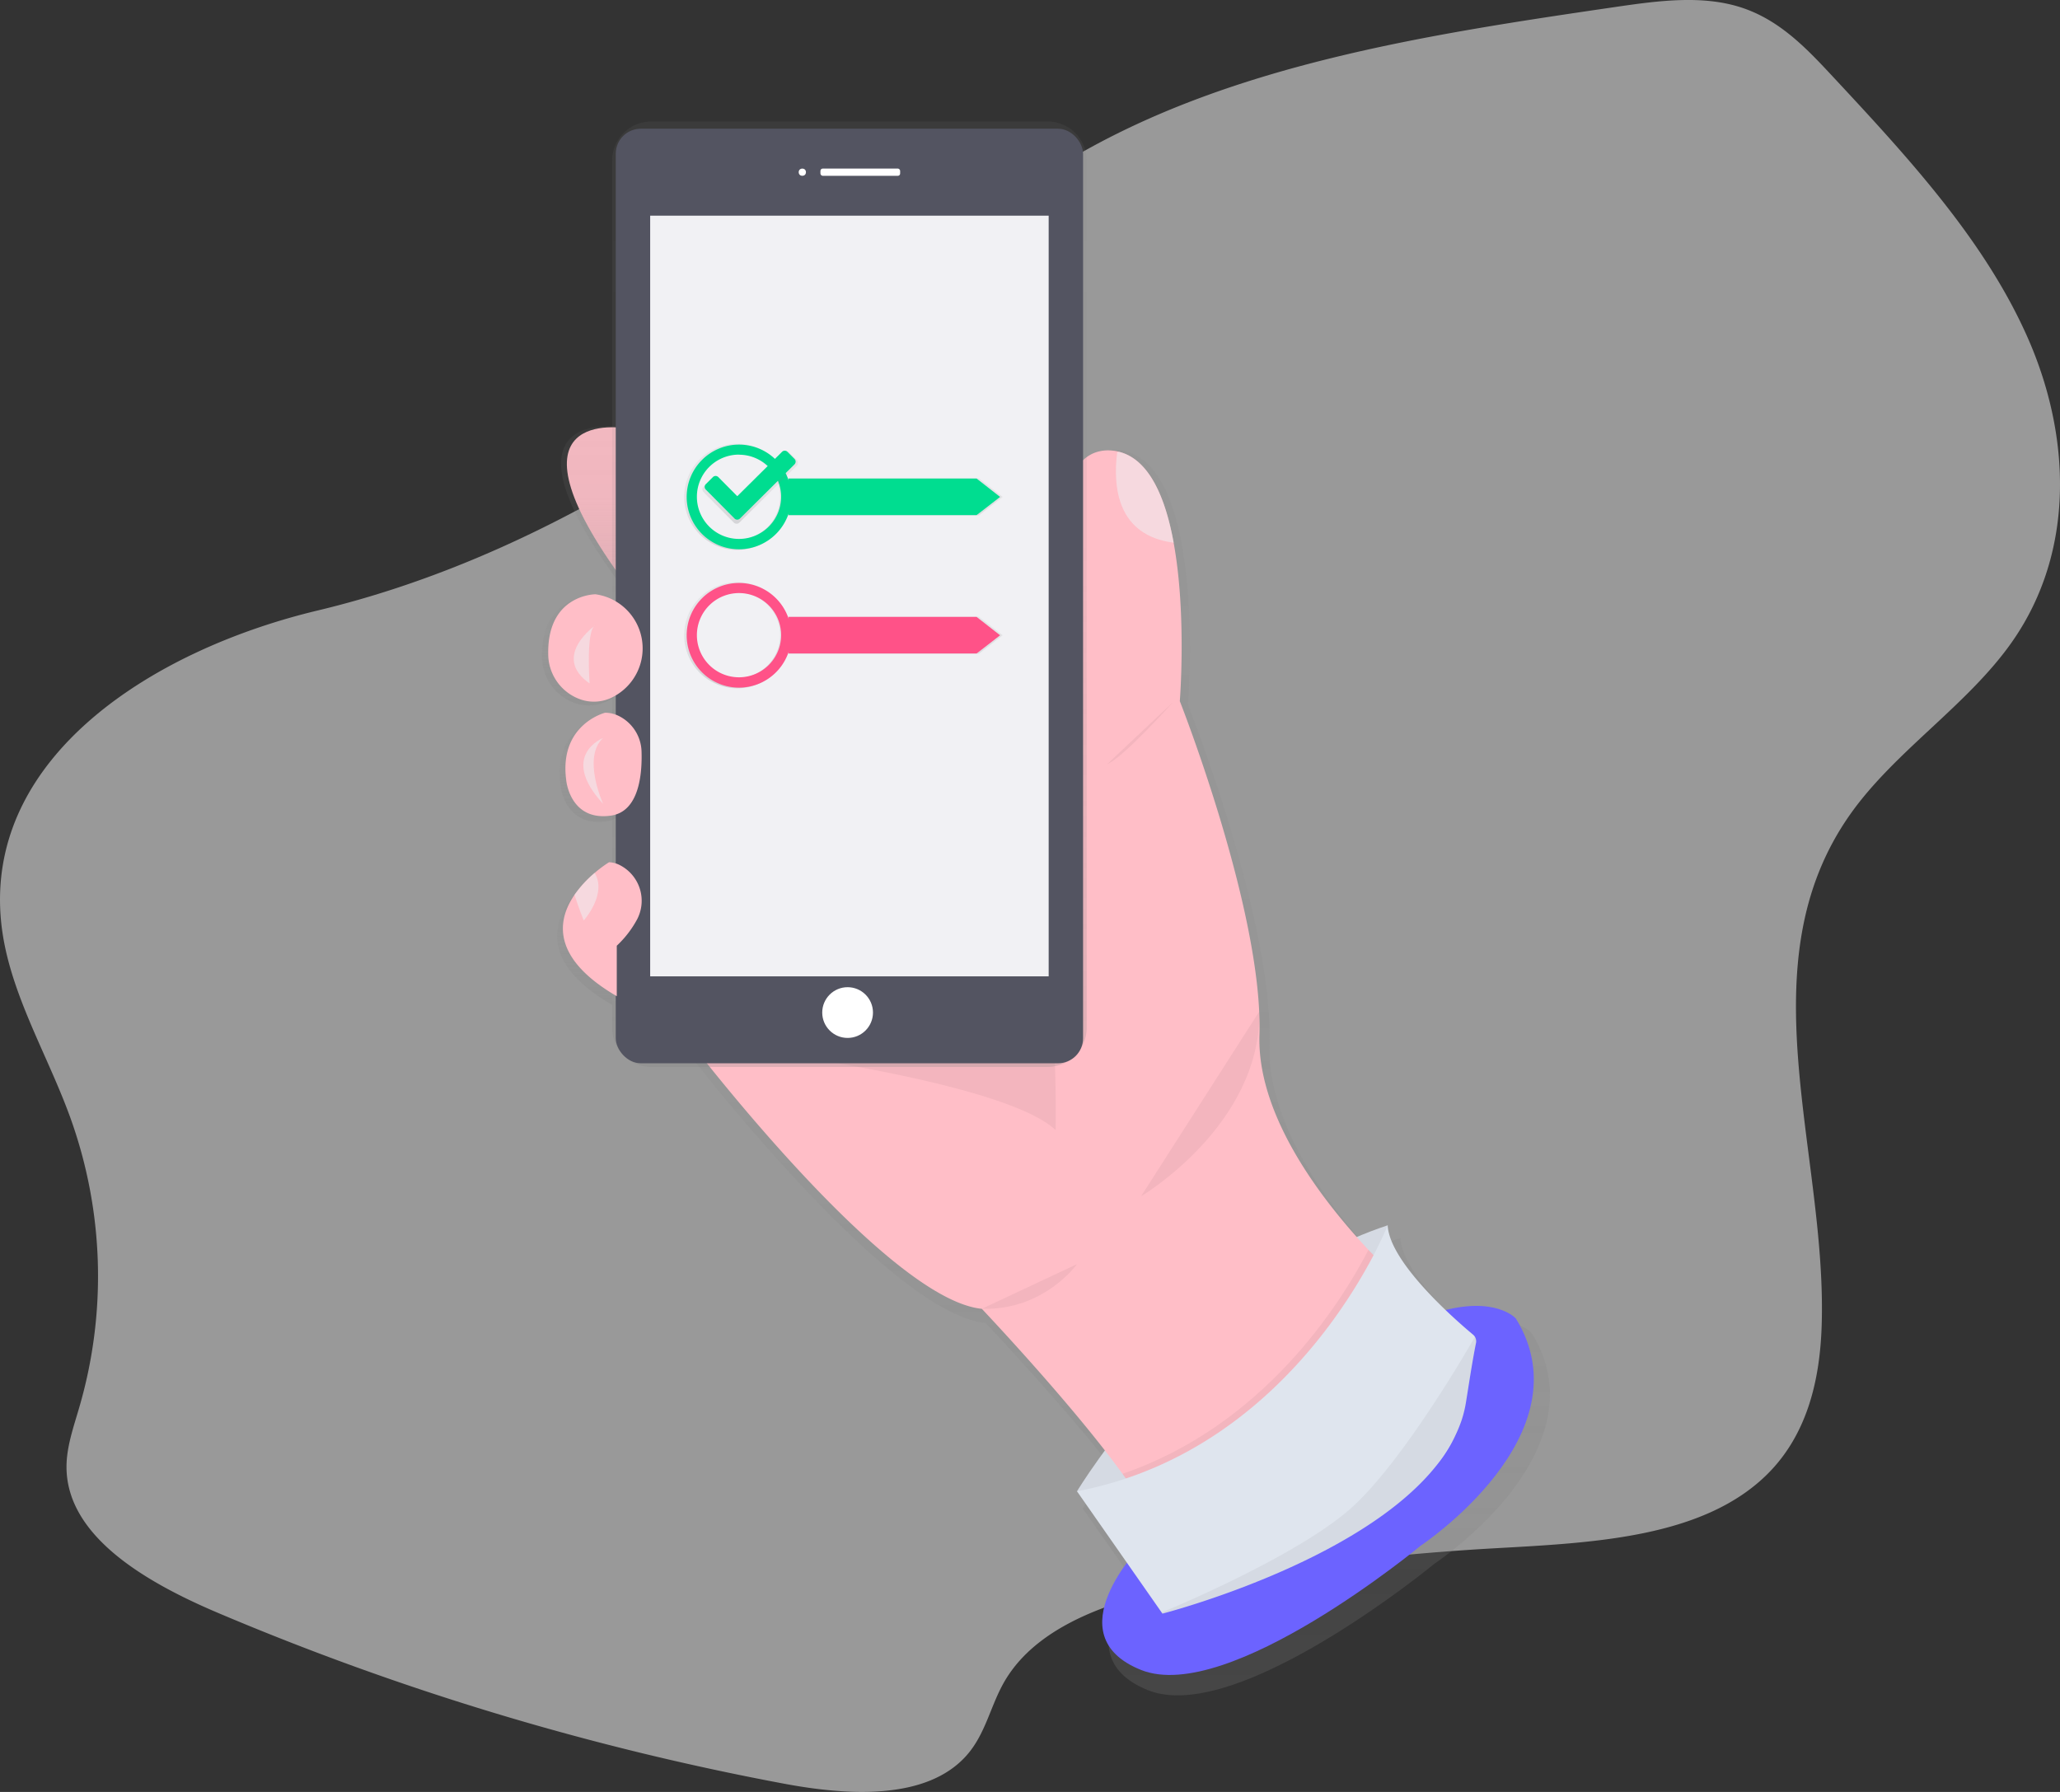 <svg id="eb7145bf-7e09-429c-a529-19108004bd12" data-name="Layer 1" xmlns="http://www.w3.org/2000/svg" xmlns:xlink="http://www.w3.org/1999/xlink" width="905.39" height="787.66" viewBox="0 0 905.39 787.66"><rect x="0" y="0" width="905.39" height="787.66" fill="#333333" stroke="none"/><defs><linearGradient id="badc8065-97f0-494e-a3b4-5bbff5cd45b7" x1="637.69" y1="801.36" x2="637.69" y2="253.91" gradientUnits="userSpaceOnUse"><stop offset="0" stop-color="gray" stop-opacity="0.25"/><stop offset="0.54" stop-color="gray" stop-opacity="0.12"/><stop offset="1" stop-color="gray" stop-opacity="0.1"/></linearGradient><linearGradient id="338acb06-6351-441a-9d26-fc18c3a8e8ec" x1="407.08" y1="313.45" x2="407.08" y2="243.56" xlink:href="#badc8065-97f0-494e-a3b4-5bbff5cd45b7"/><linearGradient id="49c489d3-2f08-4073-8a57-307e6f5f09e6" x1="406.79" y1="366.25" x2="406.79" y2="318.23" xlink:href="#badc8065-97f0-494e-a3b4-5bbff5cd45b7"/><linearGradient id="7e7ecb7f-7627-4435-aa53-ec925b4c6a6e" x1="410.39" y1="417.44" x2="410.39" y2="371.18" xlink:href="#badc8065-97f0-494e-a3b4-5bbff5cd45b7"/><linearGradient id="16dcb405-8b1a-43fc-a0eb-646bd32fadb0" x1="409.82" y1="497.91" x2="409.82" y2="438.02" xlink:href="#badc8065-97f0-494e-a3b4-5bbff5cd45b7"/><linearGradient id="af7c329d-2d92-47dc-bbd0-cd12fc34dcf2" x1="520.63" y1="525.14" x2="520.63" y2="109.57" xlink:href="#badc8065-97f0-494e-a3b4-5bbff5cd45b7"/><linearGradient id="4cbf4c01-8989-429b-a5cb-fb3822288f3e" x1="518.01" y1="297.89" x2="518.01" y2="251.22" xlink:href="#badc8065-97f0-494e-a3b4-5bbff5cd45b7"/><linearGradient id="b57b7fc7-667a-4a47-b04d-9b0384954319" x1="518.01" y1="358.71" x2="518.01" y2="312.04" xlink:href="#badc8065-97f0-494e-a3b4-5bbff5cd45b7"/><linearGradient id="b86df79f-4b6f-4b4a-a220-4e26d2bf8be6" x1="477.01" y1="286.35" x2="477.01" y2="254.5" xlink:href="#badc8065-97f0-494e-a3b4-5bbff5cd45b7"/></defs><title>accept_terms</title><path d="M147.71,460.46c2.74,30.35,19.91,57.83,30.41,86.74a205.61,205.61,0,0,1,4,127.67c-2.5,8.61-5.58,17.25-5.59,26.07,0,30.41,34.65,50.59,66.13,64a1205.37,1205.37,0,0,0,248.89,75.2c27.94,5.27,62.83,7.56,80.51-12.29,8.48-9.53,10.54-22,16.77-32.66,15.89-27.26,54.55-37.85,89.25-43.92a1090.22,1090.22,0,0,1,126.48-14.56c42.69-2.4,91.17-4.48,119.46-32.52,18-17.82,23.22-42.41,23.93-65.63,2.35-76.19-34.06-158.64,12.67-224.63,19.6-27.68,51.58-47.89,71-75.64,28.15-40.22,25.72-91.3,6.66-134.16s-52.83-79.3-86.1-115c-11-11.81-22.74-24.09-39.28-29.57-17.2-5.7-36.7-3.08-55.14-.39-83.88,12.25-171,25.59-241.31,67.65-34.94,20.89-64.12,48-95.29,72.89-67.33,53.83-145.34,103.56-234.25,124.81C214.68,341.8,141.21,388.38,147.71,460.46Z" transform="translate(-147.3 -56.17)" fill="#FFFFFF" opacity="0.5"/><path d="M422.22,244.42s-58-10.24,0,68.28Z" transform="translate(-147.3 -56.17)" fill="#ffbec7"/><path d="M820.42,642s-8.4-9.54-31.59-3.79c-11.35-10.82-25.49-26.5-26-37.87-4.72,1.55-9.33,3.3-13.86,5.22-19.64-21.94-44.81-56.76-43.74-90.28C707,460.58,669.44,366,669.44,366s3.1-38.57-2.71-70.45c-3.94-21.6-12-40.12-27.83-41.53a17.31,17.31,0,0,0-7.25.79c-29.25,10-11.08,103.37-11.08,103.37l-25.31,78.12-148.37,79s89.89,118.05,133.53,122.39c0,0,32.15,33.72,55.31,63.32-8.18,11-12.55,18.28-12.55,18.28l22.42,31.92c-9.21,12.37-22.17,36.57,6.38,47.93,39.27,15.62,125.67-55.55,125.67-55.55S852.71,694.09,820.42,642Z" transform="translate(-147.3 -56.17)" fill="url(#badc8065-97f0-494e-a3b4-5bbff5cd45b7)"/><path d="M420.27,244s-59.35-10.42,0,69.44Z" transform="translate(-147.3 -56.17)" fill="url(#338acb06-6351-441a-9d26-fc18c3a8e8ec)"/><path d="M406.74,318.23s-21.7,0-21.22,26.82a21.59,21.59,0,0,0,14.78,20.27,18.47,18.47,0,0,0,14-1,24.4,24.4,0,0,0,7.26-38.52A24.87,24.87,0,0,0,406.74,318.23Z" transform="translate(-147.3 -56.17)" fill="url(#49c489d3-2f08-4073-8a57-307e6f5f09e6)"/><path d="M417.24,372.67a14.31,14.31,0,0,0-6.14-1.49s-20.95,5.21-17.45,30.38c0,0,1.75,18.23,20.07,15.62,12.56-1.79,14.05-18.26,13.75-28.44A18.33,18.33,0,0,0,417.24,372.67Z" transform="translate(-147.3 -56.17)" fill="url(#7e7ecb7f-7627-4435-aa53-ec925b4c6a6e)"/><path d="M418.12,439.51a11.64,11.64,0,0,0-5.26-1.49,55.15,55.15,0,0,0-6.46,4.78,51.47,51.47,0,0,0-9,9.77c-7.9,11.44-10.47,28.25,19,45.35V475.34a46,46,0,0,0,9.12-11.77A17.85,17.85,0,0,0,418.12,439.51Z" transform="translate(-147.3 -56.17)" fill="url(#16dcb405-8b1a-43fc-a0eb-646bd32fadb0)"/><path d="M620.65,711.69s53.77-89.61,136.55-116.92l-4.27,48.65-68.6,68.28Z" transform="translate(-147.3 -56.17)" fill="#dfe5ee"/><path d="M620.65,711.69s53.77-89.61,136.55-116.92l-4.27,48.65-68.6,68.28Z" transform="translate(-147.3 -56.17)" opacity="0.05"/><path d="M648.81,735.59s-38.41,39.26,0,54.62,122.9-54.62,122.9-54.62,73.4-48.65,41.82-99.86C813.53,635.73,777.69,594.76,648.81,735.59Z" transform="translate(-147.3 -56.17)" fill="#6c63ff"/><path d="M765.74,622.07S653.93,751.8,655.64,733c.5-5.46-5.8-16.34-15-29-22.35-30.91-61.82-72.53-61.82-72.53-42.67-4.27-130.58-120.34-130.58-120.34l145.09-77.67,24.75-76.81S600.32,264.83,628.92,255a16.84,16.84,0,0,1,7.09-.78,19.19,19.19,0,0,1,3.11.53c13.39,3.37,20.45,20.34,24,40,0,.11.05.23.07.34,5.68,31.35,2.65,69.27,2.65,69.27s36.7,93,35,146.8c-1.14,36,28.31,73.52,47.91,94.39C758.47,615.83,765.74,622.07,765.74,622.07Z" transform="translate(-147.3 -56.17)" fill="#ffbec7"/><path d="M611.26,552.94s1.71-81.08-12.8-101.56S467,516.25,467,516.25,588.22,530.75,611.26,552.94Z" transform="translate(-147.3 -56.17)" opacity="0.05"/><path d="M648.81,582s52.7-31.16,52-81.3" transform="translate(-147.3 -56.17)" opacity="0.05"/><path d="M620.65,611.83s-14.51,20.48-41.82,19.63" transform="translate(-147.3 -56.17)" opacity="0.05"/><path d="M765.74,622.07S653.93,751.8,655.64,733c.5-5.46-5.8-16.34-15-29,61.93-21.24,95.55-74.23,108.13-98.47C758.47,615.83,765.74,622.07,765.74,622.07Z" transform="translate(-147.3 -56.17)" opacity="0.05"/><path d="M796.1,645.72a3.66,3.66,0,0,1-.08.74c-1.72,8.64-3,17.35-4.41,26.06a50.27,50.27,0,0,1-2,8.15,64.7,64.7,0,0,1-10.83,19.49c-34,43.08-120.58,65.29-120.58,65.29l-.32-.47-37.23-53.3C718.8,692.91,757.2,594.76,757.2,594.76c.74,16.39,30.09,41.87,37.55,48.09a3.77,3.77,0,0,1,1.34,2.87Z" transform="translate(-147.3 -56.17)" fill="#dfe5ee"/><path d="M663.16,294.72c-24.78-3.17-26.79-24.37-24.85-39.71.26-.09.54-.18.81-.25C652.51,258.13,659.57,275.1,663.16,294.72Z" transform="translate(-147.3 -56.17)" fill="#eff4f8" opacity="0.5"/><path d="M796.1,645.72a3.66,3.66,0,0,1-.08.74c-1.72,8.64-3,17.35-4.41,26.06a50.27,50.27,0,0,1-2,8.15l-2.11,5.84L782.38,695l-3.6,5.12c-34,43.08-120.58,65.29-120.58,65.29l-.32-.47c2.71-1.12,61.06-25.23,84.39-46.9,22.14-20.55,49.4-67.47,53.3-74.28A3.77,3.77,0,0,1,796.1,645.72Z" transform="translate(-147.3 -56.17)" opacity="0.05"/><path d="M784,690.85" transform="translate(-147.3 -56.17)"/><path d="M607.67,109.57H433.59a17.22,17.22,0,0,0-17.25,17.19v381.2a17.22,17.22,0,0,0,17.25,17.19H607.67a17.22,17.22,0,0,0,17.25-17.19V126.75A17.22,17.22,0,0,0,607.67,109.57Z" transform="translate(-147.3 -56.17)" fill="url(#af7c329d-2d92-47dc-bbd0-cd12fc34dcf2)"/><rect x="270.63" y="56.58" width="205.39" height="410.79" rx="11" ry="11" fill="#535461"/><rect x="285.76" y="94.8" width="175.14" height="334.36" fill="#f1f1f4"/><circle cx="352.63" cy="75.69" r="1.59" fill="#fff"/><rect x="360.59" y="74.1" width="35.03" height="3.18" rx="1" ry="1" fill="#fff"/><circle cx="372.53" cy="445.08" r="11.15" fill="#fff"/><path d="M409,317.39s-21.23,0-20.75,26.37a21.22,21.22,0,0,0,14.45,19.93,18,18,0,0,0,13.67-1A24,24,0,0,0,409,317.39Z" transform="translate(-147.3 -56.17)" fill="#ffbec7"/><path d="M409,331s-19.63,13.66-2.56,25.6C406.43,356.65,404.72,332.75,409,331Z" transform="translate(-147.3 -56.17)" fill="#eff4f8" opacity="0.5"/><path d="M413.26,369.45s-20.48,5.12-17.07,29.87c0,0,1.71,17.92,19.63,15.36,12.29-1.76,13.74-18,13.45-28a18,18,0,0,0-10-15.8A13.93,13.93,0,0,0,413.26,369.45Z" transform="translate(-147.3 -56.17)" fill="#ffbec7"/><path d="M412.4,380.54s-19.63,7.68,0,29C412.4,409.56,403,389.08,412.4,380.54Z" transform="translate(-147.3 -56.17)" fill="#eff4f8" opacity="0.5"/><path d="M418.38,471.87v22.19c-28.8-16.8-26.29-33.34-18.56-44.58a50.5,50.5,0,0,1,8.83-9.6,53.94,53.94,0,0,1,6.32-4.7,11.34,11.34,0,0,1,5.15,1.47,17.6,17.6,0,0,1,7.18,23.66A45.23,45.23,0,0,1,418.38,471.87Z" transform="translate(-147.3 -56.17)" fill="#ffbec7"/><path d="M403.87,460.77s-2.22-5.34-4.05-11.3a50.5,50.5,0,0,1,8.83-9.6C414.28,449.13,403.87,460.77,403.87,460.77Z" transform="translate(-147.3 -56.17)" fill="#eff4f8" opacity="0.5"/><path d="M662.9,364.76s-22.19,24.75-29,27.31" transform="translate(-147.3 -56.17)" opacity="0.05"/><path d="M577.51,266.39h-84v.91a23.33,23.33,0,1,0,0,14.52v.91h84l10.5-8.12Zm-106.17,27a18.82,18.82,0,1,1,18.82-18.82A18.81,18.81,0,0,1,471.34,293.37Z" transform="translate(-147.3 -56.17)" fill="url(#4cbf4c01-8989-429b-a5cb-fb3822288f3e)"/><path d="M472.1,251.6a23,23,0,1,0,23,23A23,23,0,0,0,472.1,251.6Zm0,4.44a18.51,18.51,0,1,1-18.51,18.51A18.5,18.5,0,0,1,472.1,256" transform="translate(-147.3 -56.17)" fill="#00dd90"/><polygon points="429.23 226.42 346.6 226.42 346.6 210.35 429.23 210.35 439.55 218.43 429.23 226.42" fill="#00dd90"/><path d="M577.51,327.21h-84v.91a23.33,23.33,0,1,0,0,14.52v.91h84l10.5-8.12Zm-106.17,27a18.82,18.82,0,1,1,18.82-18.82A18.81,18.81,0,0,1,471.34,354.19Z" transform="translate(-147.3 -56.17)" fill="url(#b57b7fc7-667a-4a47-b04d-9b0384954319)"/><path d="M472.1,312.42a23,23,0,1,0,23,23A23,23,0,0,0,472.1,312.42Zm0,4.44a18.51,18.51,0,1,1-18.51,18.51,18.5,18.5,0,0,1,18.51-18.51" transform="translate(-147.3 -56.17)" fill="#ff5288"/><polygon points="429.23 287.24 346.6 287.24 346.6 271.17 429.23 271.17 439.55 279.25 429.23 287.24" fill="#ff5288"/><path d="M497.5,258.34,494.2,255a1.75,1.75,0,0,0-2.48,0L471.06,275.5l-8.74-8.81a1.75,1.75,0,0,0-2.48,0L456.53,270a1.75,1.75,0,0,0,0,2.48l13.27,13.38a1.75,1.75,0,0,0,2.48,0l25.22-25a1.75,1.75,0,0,0,0-2.48Z" transform="translate(-147.3 -56.17)" fill="url(#b86df79f-4b6f-4b4a-a220-4e26d2bf8be6)"/><path d="M496.52,257.92l-3.14-3.16a1.67,1.67,0,0,0-2.36,0l-19.68,19.52L463,265.87a1.67,1.67,0,0,0-2.36,0L457.5,269a1.67,1.67,0,0,0,0,2.36l12.64,12.74a1.67,1.67,0,0,0,2.36,0l24-23.83a1.67,1.67,0,0,0,0-2.36Z" transform="translate(-147.3 -56.17)" fill="#00dd90"/></svg>